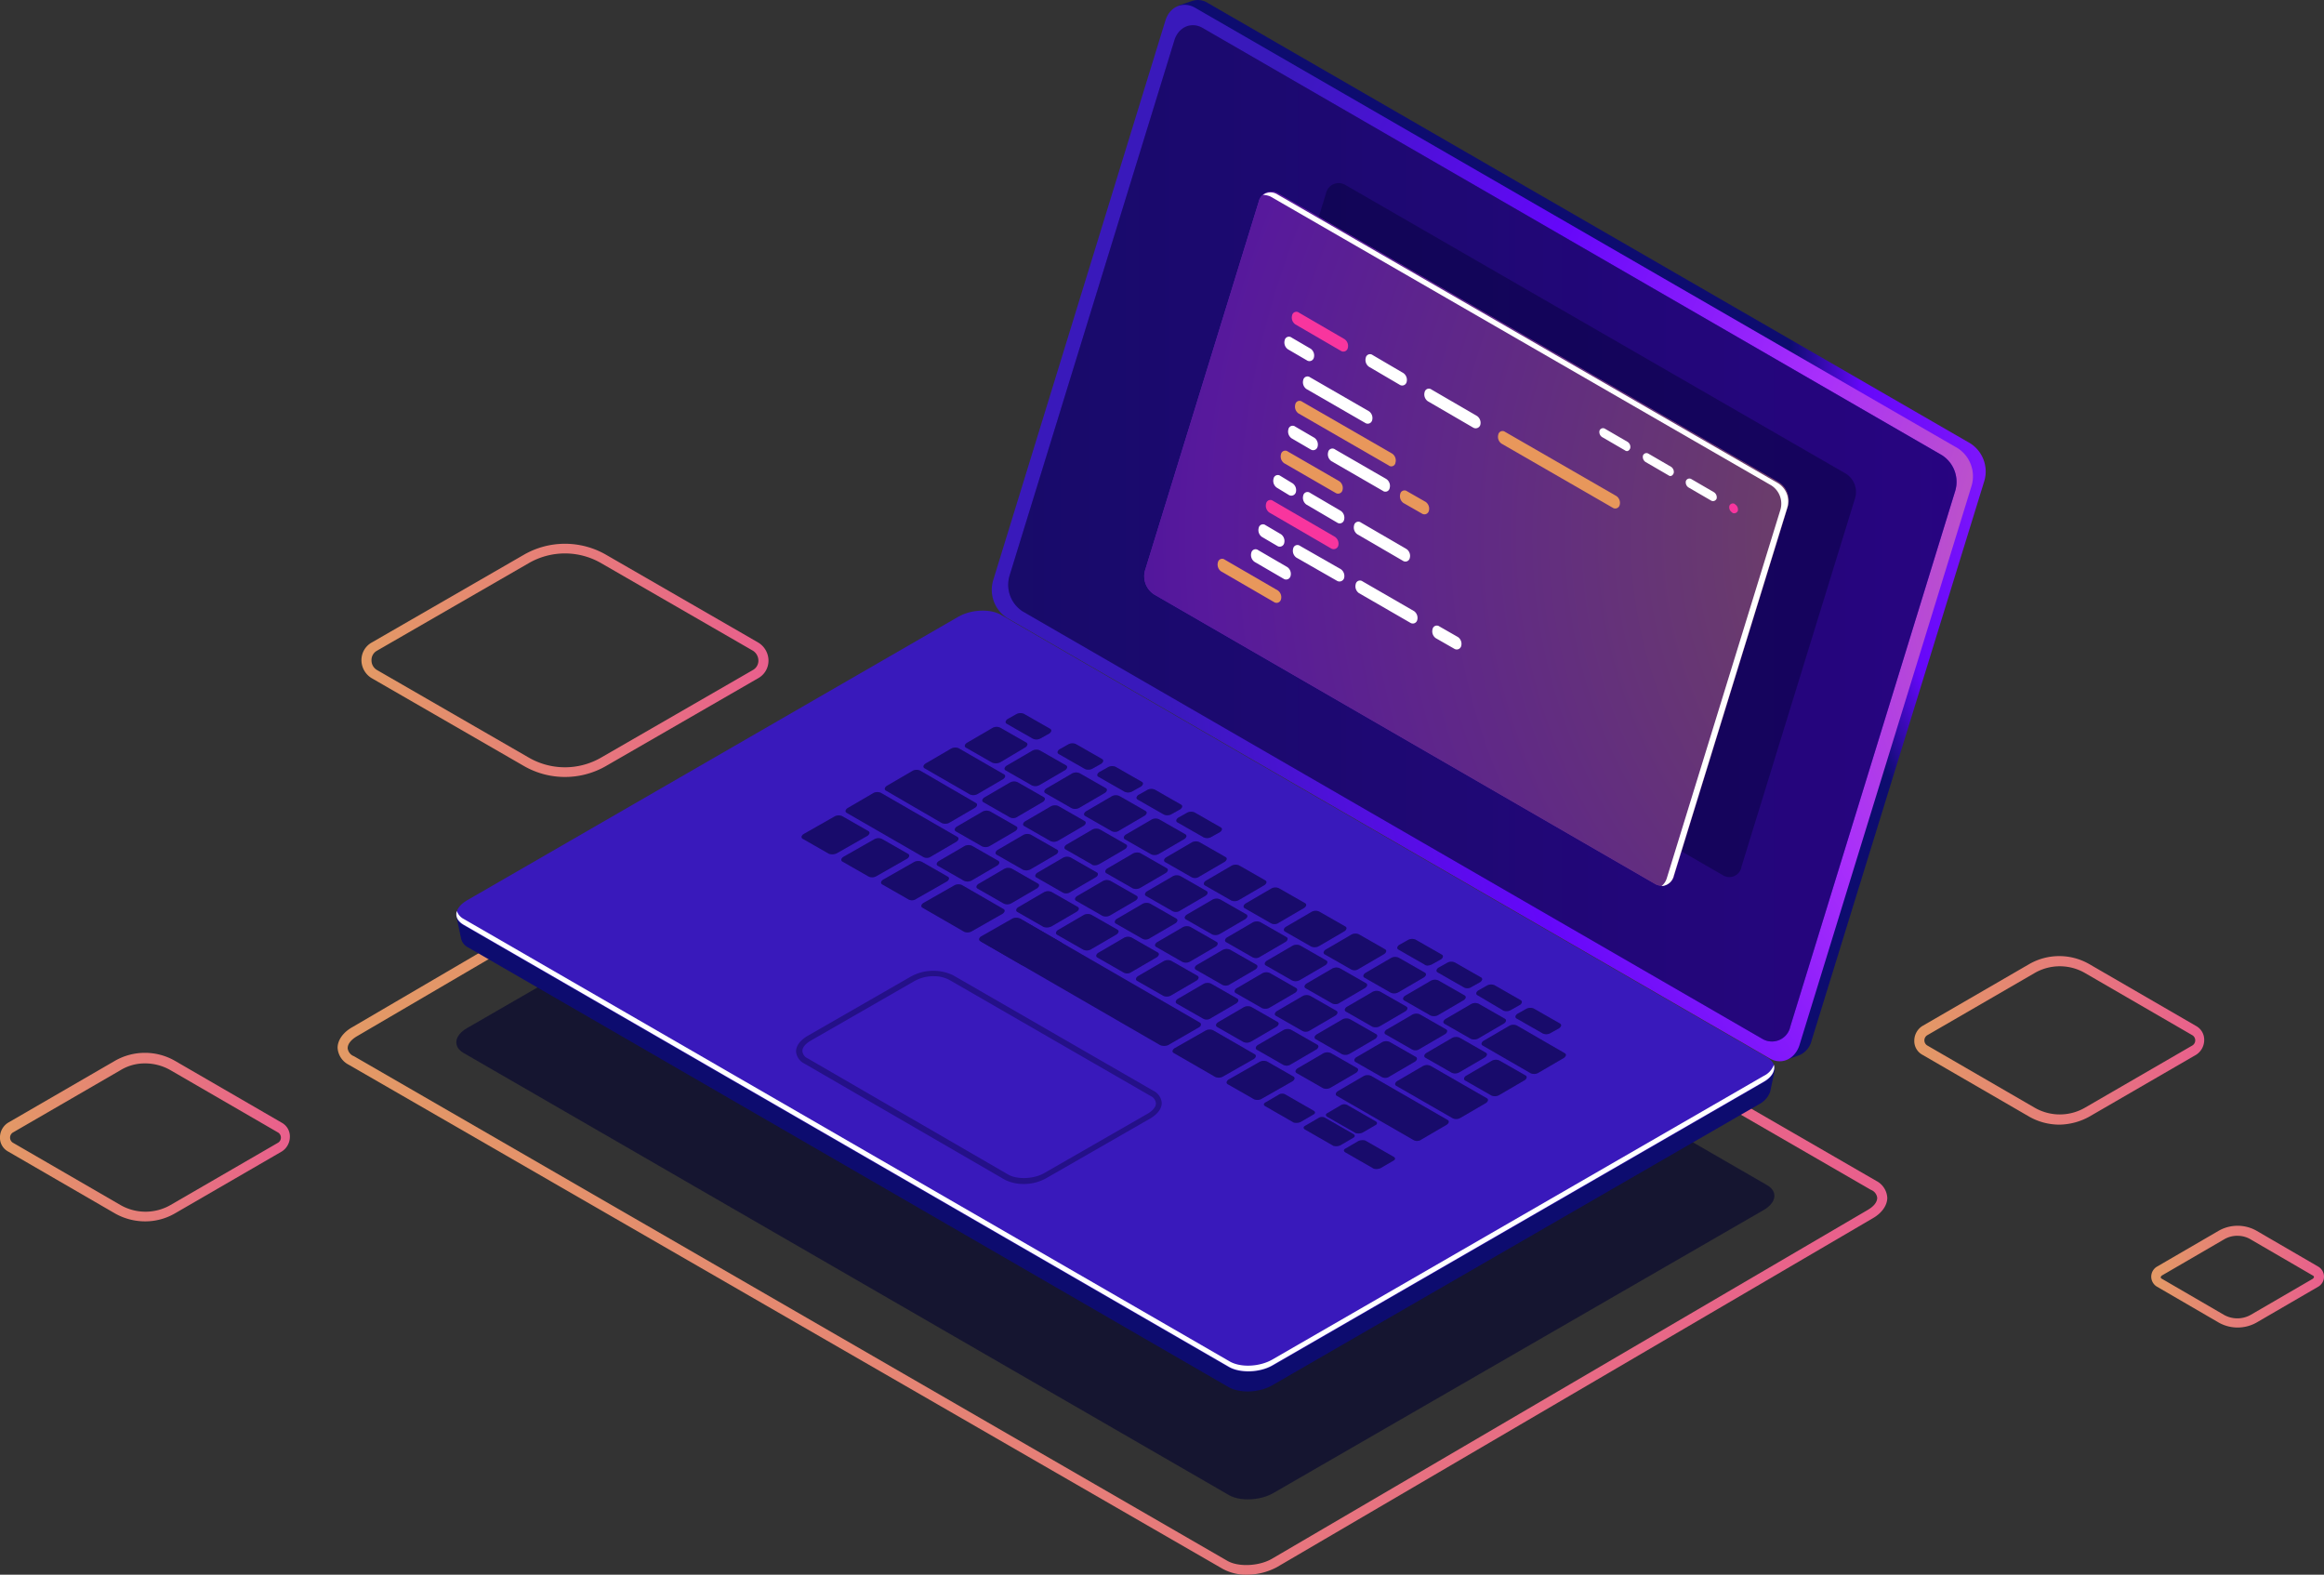 <svg xmlns="http://www.w3.org/2000/svg" xmlns:xlink="http://www.w3.org/1999/xlink" width="489.082" height="331.331" viewBox="0 0 489.082 331.331">
    <rect x="0" y="0" width="489.082" height="331.331" fill="#333333" stroke="none"/>
    <defs>
        <style>
            .cls-1{fill:url(#linear-gradient)}.cls-2{fill:url(#linear-gradient-2)}.cls-3{fill:url(#linear-gradient-3)}.cls-4{fill:#020230;opacity:.6}.cls-5{fill:url(#linear-gradient-4)}.cls-6{fill:url(#radial-gradient)}.cls-7{fill:url(#radial-gradient-2)}.cls-8{fill:url(#radial-gradient-3)}.cls-9{fill:#fff}.cls-10,.cls-14{opacity:.4}.cls-11,.cls-14,.cls-15{fill:#06033e}.cls-12{fill:url(#radial-gradient-4)}.cls-13{fill:url(#linear-gradient-5)}.cls-15,.cls-17{opacity:.5}.cls-16{fill:url(#radial-gradient-5)}.cls-18{fill:#e8975b}.cls-19{fill:#f8359e}.cls-20{fill:url(#linear-gradient-6)}
        </style>
        <linearGradient id="linear-gradient" x1="-.001" x2=".999" y1=".501" y2=".501" gradientUnits="objectBoundingBox">
            <stop offset="0" stop-color="#e39a65"/>
            <stop offset="1" stop-color="#e95f8d"/>
        </linearGradient>
        <linearGradient id="linear-gradient-2" x2="1.002" y1=".501" y2=".501" xlink:href="#linear-gradient"/>
        <linearGradient id="linear-gradient-3" x2="1.001" y1=".502" y2=".502" xlink:href="#linear-gradient"/>
        <linearGradient id="linear-gradient-4" x2="1" y1=".5" y2=".5" xlink:href="#linear-gradient"/>
        <radialGradient id="radial-gradient" cx="608.617" cy="134.98" r="230.551" gradientTransform="matrix(1.08 0 0 1.08 -27.589 -5.597)" gradientUnits="userSpaceOnUse">
            <stop offset="0" stop-color="#e39a65"/>
            <stop offset=".474" stop-color="#a92ffb"/>
            <stop offset=".595" stop-color="#891cfb"/>
            <stop offset=".742" stop-color="#6507fa"/>
            <stop offset=".802" stop-color="#0d0c6f"/>
        </radialGradient>
        <radialGradient id="radial-gradient-2" cx="-817.836" cy="-883.307" r="474.953" gradientTransform="matrix(.573 0 0 .573 -417.516 -455.769)" gradientUnits="userSpaceOnUse">
            <stop offset="0" stop-color="#e39a65"/>
            <stop offset=".474" stop-color="#a92ffb"/>
            <stop offset=".568" stop-color="#891cfb"/>
            <stop offset=".683" stop-color="#6507fa"/>
            <stop offset=".738" stop-color="#0d0c6f"/>
        </radialGradient>
        <radialGradient id="radial-gradient-3" cx="-783.994" cy="-899.16" r="423.067" gradientTransform="matrix(.577 0 0 .577 -399.437 -456.39)" gradientUnits="userSpaceOnUse">
            <stop offset="0" stop-color="#e39a65"/>
            <stop offset=".474" stop-color="#a92ffb"/>
            <stop offset=".587" stop-color="#891cfb"/>
            <stop offset=".726" stop-color="#6507fa"/>
            <stop offset="1" stop-color="#3919bb"/>
        </radialGradient>
        <radialGradient id="radial-gradient-4" cx="525.858" cy="184.398" r="231.385" gradientTransform="translate(-20.173 -9.055) scale(1.077)" xlink:href="#radial-gradient-3"/>
        <linearGradient id="linear-gradient-5" x2="1" y1=".5" y2=".5" gradientUnits="objectBoundingBox">
            <stop offset="0" stop-color="#3919bb"/>
            <stop offset="1" stop-color="#6507fa"/>
        </linearGradient>
        <radialGradient id="radial-gradient-5" cx="464.655" cy="166.27" r="360.251" gradientTransform="translate(-13.344 -4.994) scale(1.077)" xlink:href="#radial-gradient-3"/>
        <linearGradient id="linear-gradient-6" x2="1" y1=".5" y2=".5" xlink:href="#linear-gradient"/>
    </defs>
    <g id="Group_2977" data-name="Group 2977" transform="translate(-89.217 -119.113)">
        <path id="Path_1926" d="M499.28 318.715a8.138 8.138 0 0 1-3.9-1l-13.05-7.584a2.444 2.444 0 0 1 0-4.238l13.05-7.584a8.092 8.092 0 0 1 7.807 0l13.05 7.584a2.444 2.444 0 0 1 0 4.238l-13.05 7.584a8.138 8.138 0 0 1-3.907 1zm0-19.3a5.4 5.4 0 0 0-2.9.781l-13.05 7.584c-.112.112-.223.223-.223.335s0 .223.223.335l13.05 7.584a5.749 5.749 0 0 0 5.688 0l13.05-7.584c.112-.112.223-.223.223-.335s0-.223-.223-.335l-13.05-7.584a5.3 5.3 0 0 0-2.788-.777z" class="cls-1" data-name="Path 1926" transform="translate(60.838 79.727)"/>
        <path id="Path_1927" d="M466.961 281.768a12.9 12.9 0 0 1-6.361-1.668l-22.53-13.05a3.287 3.287 0 0 1-1.673-3.011 3.66 3.66 0 0 1 1.673-3.011l22.53-13.05a12.7 12.7 0 0 1 12.6 0l22.53 13.05a3.287 3.287 0 0 1 1.673 3.011 3.66 3.66 0 0 1-1.673 3.011L473.2 280.1a13.392 13.392 0 0 1-6.239 1.668zm-5.242-3.569a10.579 10.579 0 0 0 10.6 0l22.53-13.05a1.264 1.264 0 0 0 0-2.231l-22.53-13.05a10.579 10.579 0 0 0-10.6 0l-22.53 13.05a1.264 1.264 0 0 0 0 2.231z" class="cls-2" data-name="Path 1927" transform="translate(55.682 73.984)"/>
        <path id="Path_1928" d="M105.761 300.068A12.9 12.9 0 0 1 99.4 298.4l-22.53-13.05a3.287 3.287 0 0 1-1.673-3.011 3.66 3.66 0 0 1 1.673-3.011l22.53-13.05a12.7 12.7 0 0 1 12.6 0l22.53 13.05a3.287 3.287 0 0 1 1.673 3.011 3.66 3.66 0 0 1-1.673 3.011L112 298.4a12.49 12.49 0 0 1-6.239 1.668zm0-33.238a9.794 9.794 0 0 0-5.242 1.45l-22.53 13.05a1.264 1.264 0 0 0 0 2.231l22.53 13.05a10.579 10.579 0 0 0 10.6 0l22.53-13.05a1.264 1.264 0 0 0 0-2.231l-22.53-13.05a10.752 10.752 0 0 0-5.358-1.449z" class="cls-3" data-name="Path 1928" transform="translate(14.016 76.037)"/>
        <g id="Group_716" data-name="Group 716" transform="translate(160.264 119.113)">
            <path id="Path_1929" d="M323.919 363.769l-161.057-93.02c-2.342-1.338-2.008-3.681.669-5.242l103.393-59.671c2.677-1.561 6.8-1.785 9.146-.335l161.057 93.021c2.342 1.338 2.008 3.681-.669 5.242l-103.393 59.671c-2.677 1.45-6.804 1.673-9.146.334z" class="cls-4" data-name="Path 1929" transform="translate(-136.317 -49.168)"/>
            <path id="Path_1930" d="M330.183 381.978a10.13 10.13 0 0 1-5.019-1.227l-183.922-106.07a4.274 4.274 0 0 1-2.342-3.569c0-1.562 1.115-3.235 3.123-4.35l125.366-73.39c3.458-2.008 8.477-2.231 11.488-.446l183.81 106.182a4.274 4.274 0 0 1 2.342 3.569c0 1.561-1.115 3.235-3.123 4.35l-125.366 73.39a13.409 13.409 0 0 1-6.357 1.561zm-56.325-188.049a11.327 11.327 0 0 0-5.465 1.338l-125.366 73.39c-1.338.781-2.008 1.673-2.008 2.565a2.059 2.059 0 0 0 1.338 1.673l183.81 106.182c2.342 1.338 6.692 1.115 9.369-.446l125.364-73.39c1.338-.781 2.008-1.673 2.008-2.565a2.059 2.059 0 0 0-1.337-1.676l-183.81-106.179a7.231 7.231 0 0 0-3.903-.892z" class="cls-5" data-name="Path 1930" transform="translate(-138.9 -50.646)"/>
            <path id="Path_1931" d="M468.023 158.551l-160.5-92.686a3.8 3.8 0 0 0-3.234-.446l-3.012 1 1 .223a4.653 4.653 0 0 0-1 1.785l-36.248 117.896a7.193 7.193 0 0 0 2.9 7.919l160.5 92.686a3.994 3.994 0 0 0 1.227.446l-.446.892 2.788-1a4.439 4.439 0 0 0 2.565-3.011l36.36-117.781a7.031 7.031 0 0 0-2.9-7.923z" class="cls-6" data-name="Path 1931" transform="translate(-124.383 -65.236)"/>
            <path id="Path_1932" d="M434.673 277.455L276.293 186c-2.342-1.338-6.358-1.227-9.146.335l-102.389 59.109-3.458-1.338 1 4.8a2.817 2.817 0 0 0 1.561 1.9l159.942 92.463c2.342 1.338 6.357 1.227 9.146-.335L435.565 283.7a4.724 4.724 0 0 0 2.231-2.565l1-4.684z" class="cls-7" data-name="Path 1932" transform="translate(-136.316 -51.413)"/>
            <path id="Path_1933" d="M323.919 339.669l-161.057-93.02c-2.342-1.338-2.008-3.681.669-5.242l103.393-59.671c2.677-1.561 6.8-1.785 9.146-.335l161.057 93.021c2.342 1.338 2.008 3.681-.669 5.242l-103.393 59.671c-2.677 1.45-6.804 1.673-9.146.334z" class="cls-8" data-name="Path 1933" transform="translate(-136.317 -51.948)"/>
            <path id="Path_1934" d="M436.457 271.788l-103.393 59.671c-2.677 1.562-6.8 1.785-9.146.335l-161.057-93.021a2.973 2.973 0 0 1-1.45-1.673c-.335 1.115.112 2.119 1.45 2.9l161.057 93.021c2.342 1.338 6.469 1.227 9.146-.335l103.393-59.671c1.785-1 2.454-2.454 2.119-3.569a4.139 4.139 0 0 1-2.119 2.342z" class="cls-9" data-name="Path 1934" transform="translate(-136.316 -45.411)"/>
            <g id="Group_712" class="cls-10" data-name="Group 712" transform="translate(97.644 150.042)">
                <path id="Path_1935" d="M232.195 227.135l-5.465-3.123c-.446-.223-.335-.669.112-1l6.469-3.681a1.8 1.8 0 0 1 1.673-.112l5.465 3.123c.446.223.335.669-.112 1l-6.469 3.681a2.188 2.188 0 0 1-1.673.112z" class="cls-11" data-name="Path 1935" transform="translate(-226.445 -197.534)"/>
                <path id="Path_1936" d="M239.695 231.435l-5.465-3.123c-.446-.223-.335-.669.112-1l6.469-3.681a1.8 1.8 0 0 1 1.673-.112l5.465 3.123c.446.223.335.669-.112 1l-6.469 3.681a1.788 1.788 0 0 1-1.673.112z" class="cls-11" data-name="Path 1936" transform="translate(-225.58 -197.038)"/>
                <path id="Path_1937" d="M247.195 235.735l-5.465-3.123c-.446-.223-.335-.669.112-1l6.469-3.681a1.8 1.8 0 0 1 1.673-.112l5.465 3.123c.446.223.335.669-.112 1l-6.469 3.681a1.528 1.528 0 0 1-1.673.112z" class="cls-11" data-name="Path 1937" transform="translate(-224.715 -196.542)"/>
                <path id="Path_1938" d="M257.695 232.177l-5.465-3.123c-.446-.223-.335-.669.112-1l5.354-3.123a1.8 1.8 0 0 1 1.673-.112l5.465 3.123c.446.223.335.669-.112 1l-5.354 3.123a1.811 1.811 0 0 1-1.673.112z" class="cls-11" data-name="Path 1938" transform="translate(-223.504 -196.888)"/>
                <path id="Path_1939" d="M265.195 236.477l-5.465-3.123c-.446-.223-.335-.669.112-1l5.354-3.123a1.8 1.8 0 0 1 1.673-.112l5.465 3.123c.446.223.335.669-.112 1l-5.354 3.123a1.788 1.788 0 0 1-1.673.112z" class="cls-11" data-name="Path 1939" transform="translate(-222.639 -196.392)"/>
                <path id="Path_1940" d="M272.695 240.877l-5.465-3.123c-.446-.223-.335-.669.112-1l5.354-3.123a1.8 1.8 0 0 1 1.673-.112l5.465 3.123c.446.223.335.669-.112 1l-5.354 3.123a2.188 2.188 0 0 1-1.673.112z" class="cls-11" data-name="Path 1940" transform="translate(-221.774 -195.885)"/>
                <path id="Path_1941" d="M280.195 245.177l-5.465-3.123c-.446-.223-.335-.669.112-1l5.354-3.123a1.8 1.8 0 0 1 1.673-.112l5.465 3.123c.446.223.335.669-.112 1l-5.354 3.123a1.788 1.788 0 0 1-1.673.112z" class="cls-11" data-name="Path 1941" transform="translate(-220.908 -195.389)"/>
                <path id="Path_1942" d="M287.795 249.477l-5.465-3.123c-.446-.223-.335-.669.112-1l5.354-3.123a1.8 1.8 0 0 1 1.673-.112l5.465 3.123c.446.223.335.669-.112 1l-5.354 3.123a1.528 1.528 0 0 1-1.673.112z" class="cls-11" data-name="Path 1942" transform="translate(-220.032 -194.893)"/>
                <path id="Path_1943" d="M295.295 253.877l-5.465-3.123c-.446-.223-.335-.669.112-1l5.354-3.123a1.8 1.8 0 0 1 1.673-.112l5.465 3.123c.446.223.335.669-.112 1l-5.354 3.123a1.788 1.788 0 0 1-1.673.112z" class="cls-11" data-name="Path 1943" transform="translate(-219.167 -194.385)"/>
                <path id="Path_1944" d="M302.795 258.177l-5.465-3.123c-.446-.223-.335-.669.112-1l5.354-3.123a1.8 1.8 0 0 1 1.673-.112l5.465 3.123c.446.223.335.669-.112 1l-5.354 3.123a1.528 1.528 0 0 1-1.673.112z" class="cls-11" data-name="Path 1944" transform="translate(-218.302 -193.889)"/>
                <path id="Path_1945" d="M310.395 262.577l-5.465-3.123c-.446-.223-.335-.669.112-1l5.354-3.123a1.8 1.8 0 0 1 1.673-.112l5.465 3.123c.446.223.335.669-.112 1l-5.354 3.123a1.8 1.8 0 0 1-1.673.112z" class="cls-11" data-name="Path 1945" transform="translate(-217.425 -193.382)"/>
                <path id="Path_1946" d="M317.895 266.877l-5.465-3.123c-.446-.223-.335-.669.112-1l5.354-3.123a1.8 1.8 0 0 1 1.673-.112l5.465 3.123c.446.223.335.669-.112 1l-5.354 3.123a1.528 1.528 0 0 1-1.673.112z" class="cls-11" data-name="Path 1946" transform="translate(-216.56 -192.885)"/>
                <path id="Path_1947" d="M325.395 271.277l-5.465-3.123c-.446-.223-.335-.669.112-1l5.354-3.123a1.8 1.8 0 0 1 1.673-.112l5.465 3.123c.446.223.335.669-.112 1l-5.354 3.123a1.788 1.788 0 0 1-1.673.112z" class="cls-11" data-name="Path 1947" transform="translate(-215.695 -192.378)"/>
                <path id="Path_1948" d="M268.795 230.077l-5.465-3.123c-.446-.223-.335-.669.112-1l5.354-3.123a1.8 1.8 0 0 1 1.673-.112l5.465 3.123c.446.223.335.669-.112 1l-5.354 3.123a1.811 1.811 0 0 1-1.673.112z" class="cls-11" data-name="Path 1948" transform="translate(-222.224 -197.131)"/>
                <path id="Path_1949" d="M261.095 225.677l-5.465-3.123c-.446-.223-.335-.669.112-1l5.354-3.123a1.8 1.8 0 0 1 1.673-.112l5.465 3.123c.446.223.335.669-.112 1l-5.354 3.123a1.788 1.788 0 0 1-1.673.112z" class="cls-11" data-name="Path 1949" transform="translate(-223.112 -197.638)"/>
                <path id="Path_1950" d="M254.141 221.658l-11.711-6.8c-.446-.223-.335-.669.112-1l5.354-3.123a1.8 1.8 0 0 1 1.673-.112l11.711 6.8c.446.223.335.669-.112 1l-5.354 3.123a1.811 1.811 0 0 1-1.673.112z" class="cls-11" data-name="Path 1950" transform="translate(-224.634 -198.526)"/>
                <path id="Path_1951" d="M259.21 216.12l-9.48-5.465c-.446-.223-.335-.669.112-1l5.354-3.123a1.8 1.8 0 0 1 1.673-.112l9.48 5.465c.446.223.335.669-.112 1l-5.354 3.123a1.788 1.788 0 0 1-1.673.112z" class="cls-11" data-name="Path 1951" transform="translate(-223.792 -199.011)"/>
                <path id="Path_1952" d="M276.295 234.377l-5.465-3.123c-.446-.223-.335-.669.112-1l5.354-3.123a1.8 1.8 0 0 1 1.673-.112l5.465 3.123c.446.223.335.669-.112 1l-5.354 3.123a1.528 1.528 0 0 1-1.673.112z" class="cls-11" data-name="Path 1952" transform="translate(-221.358 -196.635)"/>
                <path id="Path_1953" d="M283.795 238.777l-5.465-3.123c-.446-.223-.335-.669.112-1l5.354-3.123a1.8 1.8 0 0 1 1.673-.112l5.465 3.123c.446.223.335.669-.112 1l-5.354 3.123a1.788 1.788 0 0 1-1.673.112z" class="cls-11" data-name="Path 1953" transform="translate(-220.493 -196.127)"/>
                <path id="Path_1954" d="M291.295 243.077l-5.465-3.123c-.446-.223-.335-.669.112-1l5.354-3.123a1.8 1.8 0 0 1 1.673-.112l5.465 3.123c.446.223.335.669-.112 1l-5.354 3.123a1.528 1.528 0 0 1-1.673.112z" class="cls-11" data-name="Path 1954" transform="translate(-219.628 -195.631)"/>
                <path id="Path_1955" d="M298.895 247.477l-5.465-3.123c-.446-.223-.335-.669.112-1l5.354-3.123a1.8 1.8 0 0 1 1.673-.112l5.465 3.123c.446.223.335.669-.112 1l-5.354 3.123a1.8 1.8 0 0 1-1.673.112z" class="cls-11" data-name="Path 1955" transform="translate(-218.751 -195.123)"/>
                <path id="Path_1956" d="M306.395 251.777l-5.465-3.123c-.446-.223-.335-.669.112-1l5.354-3.123a1.8 1.8 0 0 1 1.673-.112l5.465 3.123c.446.223.335.669-.112 1l-5.354 3.123a1.528 1.528 0 0 1-1.673.112z" class="cls-11" data-name="Path 1956" transform="translate(-217.886 -194.627)"/>
                <path id="Path_1957" d="M313.895 256.177l-5.465-3.123c-.446-.223-.335-.669.112-1l5.354-3.123a1.8 1.8 0 0 1 1.673-.112l5.465 3.123c.446.223.335.669-.112 1l-5.354 3.123a1.788 1.788 0 0 1-1.673.112z" class="cls-11" data-name="Path 1957" transform="translate(-217.021 -194.12)"/>
                <path id="Path_1958" d="M321.495 260.477l-5.465-3.123c-.446-.223-.335-.669.112-1l5.354-3.123a1.8 1.8 0 0 1 1.673-.112l5.465 3.123c.446.223.335.669-.112 1l-5.354 3.123a1.537 1.537 0 0 1-1.673.112z" class="cls-11" data-name="Path 1958" transform="translate(-216.144 -193.624)"/>
                <path id="Path_1959" d="M328.995 264.877l-5.465-3.123c-.446-.223-.335-.669.112-1l5.354-3.123a1.8 1.8 0 0 1 1.673-.112l5.465 3.123c.446.223.335.669-.112 1l-5.354 3.123a1.788 1.788 0 0 1-1.673.112z" class="cls-11" data-name="Path 1959" transform="translate(-215.279 -193.116)"/>
                <path id="Path_1960" d="M336.495 269.177l-5.465-3.123c-.446-.223-.335-.669.112-1l5.354-3.123a1.8 1.8 0 0 1 1.673-.112l5.465 3.123c.446.223.335.669-.112 1l-5.354 3.123a1.528 1.528 0 0 1-1.673.112z" class="cls-11" data-name="Path 1960" transform="translate(-214.414 -192.62)"/>
                <path id="Path_1961" d="M350.552 277.358l-11.823-6.8c-.446-.223-.335-.669.112-1l5.354-3.123a1.8 1.8 0 0 1 1.673-.112l11.823 6.8c.446.223.335.669-.112 1l-5.354 3.123a1.788 1.788 0 0 1-1.673.112z" class="cls-11" data-name="Path 1961" transform="translate(-213.526 -192.101)"/>
                <path id="Path_1962" d="M365.068 268.754l-10.038-5.8c-.446-.223-.335-.669.112-1l5.354-3.123a1.8 1.8 0 0 1 1.673-.112l10.038 5.8c.446.223.335.669-.112 1l-5.354 3.123a1.8 1.8 0 0 1-1.673.112z" class="cls-11" data-name="Path 1962" transform="translate(-211.646 -192.978)"/>
                <path id="Path_1963" d="M289.495 233.577l-5.465-3.123c-.446-.223-.335-.669.112-1l5.354-3.123a1.8 1.8 0 0 1 1.673-.112l5.465 3.123c.446.223.335.669-.112 1l-5.354 3.123a1.8 1.8 0 0 1-1.673.112z" class="cls-11" data-name="Path 1963" transform="translate(-219.836 -196.727)"/>
                <path id="Path_1964" d="M281.795 229.077l-5.465-3.123c-.446-.223-.335-.669.112-1l5.354-3.123a1.8 1.8 0 0 1 1.673-.112l5.465 3.123c.446.223.335.669-.112 1l-5.354 3.123c-.558.335-1.339.447-1.673.112z" class="cls-11" data-name="Path 1964" transform="translate(-220.724 -197.246)"/>
                <path id="Path_1965" d="M273.995 224.677l-5.465-3.123c-.446-.223-.335-.669.112-1l5.354-3.123a1.8 1.8 0 0 1 1.673-.112l5.465 3.123c.446.223.335.669-.112 1l-5.354 3.123a1.788 1.788 0 0 1-1.673.112z" class="cls-11" data-name="Path 1965" transform="translate(-221.624 -197.753)"/>
                <path id="Path_1966" d="M266.295 220.177l-5.465-3.123c-.446-.223-.335-.669.112-1l5.354-3.123a1.8 1.8 0 0 1 1.673-.112l5.465 3.123c.446.223.335.669-.112 1l-5.354 3.123a1.528 1.528 0 0 1-1.673.112z" class="cls-11" data-name="Path 1966" transform="translate(-222.512 -198.273)"/>
                <path id="Path_1967" d="M296.995 237.877l-5.465-3.123c-.446-.223-.335-.669.112-1l5.354-3.123a1.8 1.8 0 0 1 1.673-.112l5.465 3.123c.446.223.335.669-.112 1l-5.354 3.123a1.528 1.528 0 0 1-1.673.112z" class="cls-11" data-name="Path 1967" transform="translate(-218.971 -196.231)"/>
                <path id="Path_1968" d="M304.495 242.277l-5.465-3.123c-.446-.223-.335-.669.112-1l5.354-3.123a1.8 1.8 0 0 1 1.673-.112l5.465 3.123c.446.223.335.669-.112 1l-5.354 3.123a1.788 1.788 0 0 1-1.673.112z" class="cls-11" data-name="Path 1968" transform="translate(-218.105 -195.723)"/>
                <path id="Path_1969" d="M312.095 246.577l-5.465-3.123c-.446-.223-.335-.669.112-1l5.354-3.123a1.8 1.8 0 0 1 1.673-.112l5.465 3.123c.446.223.335.669-.112 1l-5.354 3.123a1.537 1.537 0 0 1-1.673.112z" class="cls-11" data-name="Path 1969" transform="translate(-217.229 -195.227)"/>
                <path id="Path_1970" d="M319.595 250.977l-5.465-3.123c-.446-.223-.335-.669.112-1l5.354-3.123a1.8 1.8 0 0 1 1.673-.112l5.465 3.123c.446.223.335.669-.112 1l-5.354 3.123a1.788 1.788 0 0 1-1.673.112z" class="cls-11" data-name="Path 1970" transform="translate(-216.364 -194.72)"/>
                <path id="Path_1971" d="M327.095 255.277l-5.465-3.123c-.446-.223-.335-.669.112-1l5.354-3.123a1.8 1.8 0 0 1 1.673-.112l5.465 3.123c.446.223.335.669-.112 1l-5.354 3.123a1.528 1.528 0 0 1-1.673.112z" class="cls-11" data-name="Path 1971" transform="translate(-215.498 -194.224)"/>
                <path id="Path_1972" d="M334.695 259.677l-5.465-3.123c-.446-.223-.335-.669.112-1l5.354-3.123a1.8 1.8 0 0 1 1.673-.112l5.465 3.123c.446.223.335.669-.112 1l-5.354 3.123a1.811 1.811 0 0 1-1.673.112z" class="cls-11" data-name="Path 1972" transform="translate(-214.622 -193.716)"/>
                <path id="Path_1973" d="M342.195 263.977l-5.465-3.123c-.446-.223-.335-.669.112-1l5.354-3.123a1.8 1.8 0 0 1 1.673-.112l5.465 3.123c.446.223.335.669-.112 1l-5.354 3.123a1.528 1.528 0 0 1-1.673.112z" class="cls-11" data-name="Path 1973" transform="translate(-213.757 -193.22)"/>
                <path id="Path_1974" d="M349.695 268.377l-5.465-3.123c-.446-.223-.335-.669.112-1l5.354-3.123a1.8 1.8 0 0 1 1.673-.112l5.465 3.123c.446.223.335.669-.112 1l-5.354 3.123a1.788 1.788 0 0 1-1.673.112z" class="cls-11" data-name="Path 1974" transform="translate(-212.891 -192.712)"/>
                <path id="Path_1975" d="M357.195 272.677l-5.465-3.123c-.446-.223-.335-.669.112-1l5.354-3.123a1.8 1.8 0 0 1 1.673-.112l5.465 3.123c.446.223.335.669-.112 1l-5.354 3.123a1.788 1.788 0 0 1-1.673.112z" class="cls-11" data-name="Path 1975" transform="translate(-212.026 -192.216)"/>
                <path id="Path_1976" d="M285.495 222.777l-5.465-3.123c-.446-.223-.335-.669.112-1l5.354-3.123a1.8 1.8 0 0 1 1.673-.112l5.465 3.123c.446.223.335.669-.112 1l-5.354 3.123a1.528 1.528 0 0 1-1.673.112z" class="cls-11" data-name="Path 1976" transform="translate(-220.297 -197.973)"/>
                <path id="Path_1977" d="M277.995 218.477l-5.465-3.123c-.446-.223-.335-.669.112-1l5.354-3.123a1.8 1.8 0 0 1 1.673-.112l5.465 3.123c.446.223.335.669-.112 1l-5.354 3.123a1.788 1.788 0 0 1-1.673.112z" class="cls-11" data-name="Path 1977" transform="translate(-221.162 -198.469)"/>
                <path id="Path_1978" d="M270.495 214.177l-5.465-3.123c-.446-.223-.335-.669.112-1l5.354-3.123a1.8 1.8 0 0 1 1.673-.112l5.465 3.123c.446.223.335.669-.112 1l-5.354 3.123a1.788 1.788 0 0 1-1.673.112z" class="cls-11" data-name="Path 1978" transform="translate(-222.027 -198.965)"/>
                <path id="Path_1979" d="M262.995 209.877l-5.465-3.123c-.446-.223-.335-.669.112-1l5.354-3.123a1.8 1.8 0 0 1 1.673-.112l5.465 3.123c.446.223.335.669-.111 1l-5.242 3.123a2.035 2.035 0 0 1-1.786.112z" class="cls-11" data-name="Path 1979" transform="translate(-222.893 -199.461)"/>
                <path id="Path_1980" d="M270.695 205.158l-5.465-3.123c-.446-.223-.335-.669.112-1l1.785-1a1.8 1.8 0 0 1 1.673-.112l5.465 3.123c.446.223.335.669-.112 1l-1.785 1a1.788 1.788 0 0 1-1.673.112z" class="cls-11" data-name="Path 1980" transform="translate(-222.004 -199.761)"/>
                <path id="Path_1981" d="M280.495 210.858l-5.465-3.123c-.446-.223-.335-.669.112-1l1.785-1a1.8 1.8 0 0 1 1.673-.112l5.465 3.123c.446.223.335.669-.112 1l-1.785 1a1.788 1.788 0 0 1-1.673.112z" class="cls-11" data-name="Path 1981" transform="translate(-220.874 -199.103)"/>
                <path id="Path_1982" d="M287.995 215.158l-5.465-3.123c-.446-.223-.335-.669.112-1l1.785-1a1.8 1.8 0 0 1 1.673-.112l5.465 3.123c.446.223.335.669-.112 1l-1.785 1a1.8 1.8 0 0 1-1.673.112z" class="cls-11" data-name="Path 1982" transform="translate(-220.009 -198.607)"/>
                <path id="Path_1983" d="M295.395 219.458l-5.465-3.123c-.446-.223-.335-.669.112-1l1.785-1a1.8 1.8 0 0 1 1.673-.112l5.465 3.123c.446.223.335.669-.112 1l-1.785 1a1.788 1.788 0 0 1-1.673.112z" class="cls-11" data-name="Path 1983" transform="translate(-219.155 -198.111)"/>
                <path id="Path_1984" d="M302.895 223.758l-5.465-3.123c-.446-.223-.335-.669.112-1l1.785-1a1.8 1.8 0 0 1 1.673-.112l5.465 3.123c.446.223.335.669-.112 1l-1.785 1a1.788 1.788 0 0 1-1.673.112z" class="cls-11" data-name="Path 1984" transform="translate(-218.29 -197.615)"/>
                <path id="Path_1985" d="M344.595 247.758l-5.465-3.123c-.446-.223-.335-.669.112-1l1.785-1a1.8 1.8 0 0 1 1.673-.112l5.465 3.123c.446.223.335.669-.112 1l-1.785 1c-.558.335-1.339.447-1.673.112z" class="cls-11" data-name="Path 1985" transform="translate(-213.48 -194.847)"/>
                <path id="Path_1986" d="M351.995 252.058l-5.465-3.123c-.446-.223-.335-.669.112-1l1.785-1a1.8 1.8 0 0 1 1.673-.112l5.465 3.123c.446.223.335.669-.112 1l-1.785 1a1.528 1.528 0 0 1-1.673.112z" class="cls-11" data-name="Path 1986" transform="translate(-212.626 -194.351)"/>
                <path id="Path_1987" d="M359.495 256.47l-5.465-3.235c-.446-.223-.335-.669.112-1l1.785-1a1.8 1.8 0 0 1 1.673-.112l5.465 3.123c.446.223.335.669-.112 1l-1.785 1a1.855 1.855 0 0 1-1.673.224z" class="cls-11" data-name="Path 1987" transform="translate(-211.761 -193.854)"/>
                <path id="Path_1988" d="M366.895 260.758l-5.465-3.123c-.446-.223-.335-.669.112-1l1.785-1a1.8 1.8 0 0 1 1.673-.112l5.465 3.123c.446.223.335.669-.112 1l-1.785 1a1.788 1.788 0 0 1-1.673.112z" class="cls-11" data-name="Path 1988" transform="translate(-210.907 -193.347)"/>
                <path id="Path_1989" d="M292.995 227.177l-5.465-3.123c-.446-.223-.335-.669.112-1l5.354-3.123a1.8 1.8 0 0 1 1.673-.112l5.465 3.123c.446.223.335.669-.112 1l-5.354 3.123a1.788 1.788 0 0 1-1.673.112z" class="cls-11" data-name="Path 1989" transform="translate(-219.432 -197.465)"/>
                <path id="Path_1990" d="M300.595 231.477l-5.465-3.123c-.446-.223-.335-.669.112-1l5.354-3.123a1.8 1.8 0 0 1 1.673-.112l5.465 3.123c.446.223.335.669-.112 1l-5.354 3.123a1.537 1.537 0 0 1-1.673.112z" class="cls-11" data-name="Path 1990" transform="translate(-218.555 -196.969)"/>
                <path id="Path_1991" d="M308.095 235.877l-5.465-3.123c-.446-.223-.335-.669.112-1l5.354-3.123a1.8 1.8 0 0 1 1.673-.112l5.465 3.123c.446.223.335.669-.112 1l-5.354 3.123a1.788 1.788 0 0 1-1.673.112z" class="cls-11" data-name="Path 1991" transform="translate(-217.69 -196.461)"/>
                <path id="Path_1992" d="M315.595 240.177l-5.465-3.123c-.446-.223-.335-.669.112-1l5.354-3.123a1.8 1.8 0 0 1 1.673-.112l5.465 3.123c.446.223.335.669-.112 1l-5.354 3.123a1.528 1.528 0 0 1-1.673.112z" class="cls-11" data-name="Path 1992" transform="translate(-216.825 -195.965)"/>
                <path id="Path_1993" d="M323.195 244.577l-5.465-3.123c-.446-.223-.335-.669.112-1l5.354-3.123a1.8 1.8 0 0 1 1.673-.112l5.465 3.123c.446.223.335.669-.112 1l-5.354 3.123a1.811 1.811 0 0 1-1.673.112z" class="cls-11" data-name="Path 1993" transform="translate(-215.948 -195.458)"/>
                <path id="Path_1994" d="M330.695 248.877l-5.465-3.123c-.446-.223-.335-.669.112-1l5.354-3.123a1.8 1.8 0 0 1 1.673-.112l5.465 3.123c.446.223.335.669-.112 1l-5.354 3.123a1.528 1.528 0 0 1-1.673.112z" class="cls-11" data-name="Path 1994" transform="translate(-215.083 -194.962)"/>
                <path id="Path_1995" d="M338.195 253.277l-5.465-3.123c-.446-.223-.335-.669.112-1l5.354-3.123a1.8 1.8 0 0 1 1.673-.112l5.465 3.123c.446.223.335.669-.112 1l-5.354 3.123a1.788 1.788 0 0 1-1.673.112z" class="cls-11" data-name="Path 1995" transform="translate(-214.218 -194.454)"/>
                <path id="Path_1996" d="M345.695 257.577l-5.465-3.123c-.446-.223-.335-.669.112-1l5.354-3.123a1.8 1.8 0 0 1 1.673-.112l5.465 3.123c.446.223.335.669-.112 1l-5.354 3.123a1.788 1.788 0 0 1-1.673.112z" class="cls-11" data-name="Path 1996" transform="translate(-213.353 -193.958)"/>
                <path id="Path_1997" d="M353.295 261.977l-5.465-3.123c-.446-.223-.335-.669.112-1l5.354-3.123a1.8 1.8 0 0 1 1.673-.112l5.465 3.123c.446.223.335.669-.112 1l-5.354 3.123a1.788 1.788 0 0 1-1.673.112z" class="cls-11" data-name="Path 1997" transform="translate(-212.476 -193.451)"/>
                <path id="Path_1998" d="M251.09 228.312l-16.061-9.257c-.446-.223-.335-.669.112-1l5.354-3.123a1.8 1.8 0 0 1 1.673-.112l16.061 9.257c.446.223.335.669-.112 1l-5.354 3.123a1.528 1.528 0 0 1-1.673.112z" class="cls-11" data-name="Path 1998" transform="translate(-225.488 -198.042)"/>
                <path id="Path_1999" d="M343.59 281.712l-16.061-9.257c-.446-.223-.335-.669.112-1l5.354-3.123a1.8 1.8 0 0 1 1.673-.112l16.061 9.257c.446.223.335.669-.112 1l-5.354 3.123a1.528 1.528 0 0 1-1.673.112z" class="cls-11" data-name="Path 1999" transform="translate(-214.818 -191.882)"/>
                <path id="Path_2000" d="M312.395 273.435l-5.465-3.123c-.446-.223-.335-.669.112-1l6.469-3.681a1.8 1.8 0 0 1 1.673-.112l5.465 3.123c.446.223.335.669-.112 1l-6.469 3.681a1.788 1.788 0 0 1-1.673.112z" class="cls-11" data-name="Path 2000" transform="translate(-217.194 -192.193)"/>
                <path id="Path_2001" d="M258.029 242.031l-8.7-5.019c-.446-.223-.335-.669.112-1l6.469-3.681a1.8 1.8 0 0 1 1.673-.112l8.7 5.019c.446.223.335.669-.112 1l-6.471 3.682a1.788 1.788 0 0 1-1.671.111z" class="cls-11" data-name="Path 2001" transform="translate(-223.838 -196.035)"/>
                <path id="Path_2002" d="M305.429 269.431l-8.7-5.019c-.446-.223-.335-.669.112-1l6.469-3.681a1.8 1.8 0 0 1 1.673-.112l8.7 5.019c.446.223.335.669-.111 1l-6.472 3.682a1.788 1.788 0 0 1-1.671.111z" class="cls-11" data-name="Path 2002" transform="translate(-218.371 -192.874)"/>
                <path id="Path_2003" d="M268.929 248.331l-8.7-5.019c-.446-.223-.335-.669.112-1l6.469-3.681a1.8 1.8 0 0 1 1.673-.112l8.7 5.019c.446.223.335.669-.112 1l-6.471 3.682a1.8 1.8 0 0 1-1.671.111z" class="cls-11" data-name="Path 2003" transform="translate(-222.581 -195.308)"/>
                <path id="Path_2004" d="M268.454 238.5l37.81 21.861c.446.223.446.669 0 1l-6.581 3.792a2.175 2.175 0 0 1-1.673 0L260.2 243.3z" class="cls-11" data-name="Path 2004" transform="translate(-222.552 -195.292)"/>
                <path id="Path_2005" d="M333.263 280.408l6.023 3.458c.335.223.335.558-.112.781l-2.677 1.562a2.175 2.175 0 0 1-1.45.112l-6.023-3.458c-.335-.223-.335-.558.112-.781l2.677-1.562a2.219 2.219 0 0 1 1.45-.112z" class="cls-11" data-name="Path 2005" transform="translate(-214.64 -190.466)"/>
                <path id="Path_2006" d="M325.663 276.116l6.023 3.458c.335.223.335.558-.112.781l-2.677 1.562a2.175 2.175 0 0 1-1.45.112l-6.023-3.458c-.335-.223-.335-.558.112-.781l2.677-1.561a1.388 1.388 0 0 1 1.45-.113z" class="cls-11" data-name="Path 2006" transform="translate(-215.517 -190.971)"/>
                <path id="Path_2007" d="M318.163 271.716l6.023 3.458c.335.223.335.558-.112.781l-2.677 1.561a2.175 2.175 0 0 1-1.45.112l-6.023-3.458c-.335-.223-.335-.558.112-.781l2.677-1.562a1.383 1.383 0 0 1 1.45-.111z" class="cls-11" data-name="Path 2007" transform="translate(-216.382 -191.478)"/>
                <path id="Path_2008" d="M329.863 273.716l6.023 3.458c.335.223.335.558-.112.781l-2.677 1.561a2.175 2.175 0 0 1-1.45.112l-6.023-3.458c-.335-.223-.335-.558.112-.781l2.677-1.562a1.383 1.383 0 0 1 1.45-.111z" class="cls-11" data-name="Path 2008" transform="translate(-215.032 -191.247)"/>
            </g>
            <g id="Group_713" class="cls-10" data-name="Group 713" transform="translate(97.644 150.042)">
                <path id="Path_2009" d="M232.195 227.135l-5.465-3.123c-.446-.223-.335-.669.112-1l6.469-3.681a1.8 1.8 0 0 1 1.673-.112l5.465 3.123c.446.223.335.669-.112 1l-6.469 3.681a2.188 2.188 0 0 1-1.673.112z" class="cls-11" data-name="Path 2009" transform="translate(-226.445 -197.534)"/>
                <path id="Path_2010" d="M239.695 231.435l-5.465-3.123c-.446-.223-.335-.669.112-1l6.469-3.681a1.8 1.8 0 0 1 1.673-.112l5.465 3.123c.446.223.335.669-.112 1l-6.469 3.681a1.788 1.788 0 0 1-1.673.112z" class="cls-11" data-name="Path 2010" transform="translate(-225.58 -197.038)"/>
                <path id="Path_2011" d="M247.195 235.735l-5.465-3.123c-.446-.223-.335-.669.112-1l6.469-3.681a1.8 1.8 0 0 1 1.673-.112l5.465 3.123c.446.223.335.669-.112 1l-6.469 3.681a1.528 1.528 0 0 1-1.673.112z" class="cls-11" data-name="Path 2011" transform="translate(-224.715 -196.542)"/>
                <path id="Path_2012" d="M257.695 232.177l-5.465-3.123c-.446-.223-.335-.669.112-1l5.354-3.123a1.8 1.8 0 0 1 1.673-.112l5.465 3.123c.446.223.335.669-.112 1l-5.354 3.123a1.811 1.811 0 0 1-1.673.112z" class="cls-11" data-name="Path 2012" transform="translate(-223.504 -196.888)"/>
                <path id="Path_2013" d="M265.195 236.477l-5.465-3.123c-.446-.223-.335-.669.112-1l5.354-3.123a1.8 1.8 0 0 1 1.673-.112l5.465 3.123c.446.223.335.669-.112 1l-5.354 3.123a1.788 1.788 0 0 1-1.673.112z" class="cls-11" data-name="Path 2013" transform="translate(-222.639 -196.392)"/>
                <path id="Path_2014" d="M272.695 240.877l-5.465-3.123c-.446-.223-.335-.669.112-1l5.354-3.123a1.8 1.8 0 0 1 1.673-.112l5.465 3.123c.446.223.335.669-.112 1l-5.354 3.123a2.188 2.188 0 0 1-1.673.112z" class="cls-11" data-name="Path 2014" transform="translate(-221.774 -195.885)"/>
                <path id="Path_2015" d="M280.195 245.177l-5.465-3.123c-.446-.223-.335-.669.112-1l5.354-3.123a1.8 1.8 0 0 1 1.673-.112l5.465 3.123c.446.223.335.669-.112 1l-5.354 3.123a1.788 1.788 0 0 1-1.673.112z" class="cls-11" data-name="Path 2015" transform="translate(-220.908 -195.389)"/>
                <path id="Path_2016" d="M287.795 249.477l-5.465-3.123c-.446-.223-.335-.669.112-1l5.354-3.123a1.8 1.8 0 0 1 1.673-.112l5.465 3.123c.446.223.335.669-.112 1l-5.354 3.123a1.528 1.528 0 0 1-1.673.112z" class="cls-11" data-name="Path 2016" transform="translate(-220.032 -194.893)"/>
                <path id="Path_2017" d="M295.295 253.877l-5.465-3.123c-.446-.223-.335-.669.112-1l5.354-3.123a1.8 1.8 0 0 1 1.673-.112l5.465 3.123c.446.223.335.669-.112 1l-5.354 3.123a1.788 1.788 0 0 1-1.673.112z" class="cls-11" data-name="Path 2017" transform="translate(-219.167 -194.385)"/>
                <path id="Path_2018" d="M302.795 258.177l-5.465-3.123c-.446-.223-.335-.669.112-1l5.354-3.123a1.8 1.8 0 0 1 1.673-.112l5.465 3.123c.446.223.335.669-.112 1l-5.354 3.123a1.528 1.528 0 0 1-1.673.112z" class="cls-11" data-name="Path 2018" transform="translate(-218.302 -193.889)"/>
                <path id="Path_2019" d="M310.395 262.577l-5.465-3.123c-.446-.223-.335-.669.112-1l5.354-3.123a1.8 1.8 0 0 1 1.673-.112l5.465 3.123c.446.223.335.669-.112 1l-5.354 3.123a1.8 1.8 0 0 1-1.673.112z" class="cls-11" data-name="Path 2019" transform="translate(-217.425 -193.382)"/>
                <path id="Path_2020" d="M317.895 266.877l-5.465-3.123c-.446-.223-.335-.669.112-1l5.354-3.123a1.8 1.8 0 0 1 1.673-.112l5.465 3.123c.446.223.335.669-.112 1l-5.354 3.123a1.528 1.528 0 0 1-1.673.112z" class="cls-11" data-name="Path 2020" transform="translate(-216.56 -192.885)"/>
                <path id="Path_2021" d="M325.395 271.277l-5.465-3.123c-.446-.223-.335-.669.112-1l5.354-3.123a1.8 1.8 0 0 1 1.673-.112l5.465 3.123c.446.223.335.669-.112 1l-5.354 3.123a1.788 1.788 0 0 1-1.673.112z" class="cls-11" data-name="Path 2021" transform="translate(-215.695 -192.378)"/>
                <path id="Path_2022" d="M268.795 230.077l-5.465-3.123c-.446-.223-.335-.669.112-1l5.354-3.123a1.8 1.8 0 0 1 1.673-.112l5.465 3.123c.446.223.335.669-.112 1l-5.354 3.123a1.811 1.811 0 0 1-1.673.112z" class="cls-11" data-name="Path 2022" transform="translate(-222.224 -197.131)"/>
                <path id="Path_2023" d="M261.095 225.677l-5.465-3.123c-.446-.223-.335-.669.112-1l5.354-3.123a1.8 1.8 0 0 1 1.673-.112l5.465 3.123c.446.223.335.669-.112 1l-5.354 3.123a1.788 1.788 0 0 1-1.673.112z" class="cls-11" data-name="Path 2023" transform="translate(-223.112 -197.638)"/>
                <path id="Path_2024" d="M254.141 221.658l-11.711-6.8c-.446-.223-.335-.669.112-1l5.354-3.123a1.8 1.8 0 0 1 1.673-.112l11.711 6.8c.446.223.335.669-.112 1l-5.354 3.123a1.811 1.811 0 0 1-1.673.112z" class="cls-11" data-name="Path 2024" transform="translate(-224.634 -198.526)"/>
                <path id="Path_2025" d="M259.21 216.12l-9.48-5.465c-.446-.223-.335-.669.112-1l5.354-3.123a1.8 1.8 0 0 1 1.673-.112l9.48 5.465c.446.223.335.669-.112 1l-5.354 3.123a1.788 1.788 0 0 1-1.673.112z" class="cls-11" data-name="Path 2025" transform="translate(-223.792 -199.011)"/>
                <path id="Path_2026" d="M276.295 234.377l-5.465-3.123c-.446-.223-.335-.669.112-1l5.354-3.123a1.8 1.8 0 0 1 1.673-.112l5.465 3.123c.446.223.335.669-.112 1l-5.354 3.123a1.528 1.528 0 0 1-1.673.112z" class="cls-11" data-name="Path 2026" transform="translate(-221.358 -196.635)"/>
                <path id="Path_2027" d="M283.795 238.777l-5.465-3.123c-.446-.223-.335-.669.112-1l5.354-3.123a1.8 1.8 0 0 1 1.673-.112l5.465 3.123c.446.223.335.669-.112 1l-5.354 3.123a1.788 1.788 0 0 1-1.673.112z" class="cls-11" data-name="Path 2027" transform="translate(-220.493 -196.127)"/>
                <path id="Path_2028" d="M291.295 243.077l-5.465-3.123c-.446-.223-.335-.669.112-1l5.354-3.123a1.8 1.8 0 0 1 1.673-.112l5.465 3.123c.446.223.335.669-.112 1l-5.354 3.123a1.528 1.528 0 0 1-1.673.112z" class="cls-11" data-name="Path 2028" transform="translate(-219.628 -195.631)"/>
                <path id="Path_2029" d="M298.895 247.477l-5.465-3.123c-.446-.223-.335-.669.112-1l5.354-3.123a1.8 1.8 0 0 1 1.673-.112l5.465 3.123c.446.223.335.669-.112 1l-5.354 3.123a1.8 1.8 0 0 1-1.673.112z" class="cls-11" data-name="Path 2029" transform="translate(-218.751 -195.123)"/>
                <path id="Path_2030" d="M306.395 251.777l-5.465-3.123c-.446-.223-.335-.669.112-1l5.354-3.123a1.8 1.8 0 0 1 1.673-.112l5.465 3.123c.446.223.335.669-.112 1l-5.354 3.123a1.528 1.528 0 0 1-1.673.112z" class="cls-11" data-name="Path 2030" transform="translate(-217.886 -194.627)"/>
                <path id="Path_2031" d="M313.895 256.177l-5.465-3.123c-.446-.223-.335-.669.112-1l5.354-3.123a1.8 1.8 0 0 1 1.673-.112l5.465 3.123c.446.223.335.669-.112 1l-5.354 3.123a1.788 1.788 0 0 1-1.673.112z" class="cls-11" data-name="Path 2031" transform="translate(-217.021 -194.12)"/>
                <path id="Path_2032" d="M321.495 260.477l-5.465-3.123c-.446-.223-.335-.669.112-1l5.354-3.123a1.8 1.8 0 0 1 1.673-.112l5.465 3.123c.446.223.335.669-.112 1l-5.354 3.123a1.537 1.537 0 0 1-1.673.112z" class="cls-11" data-name="Path 2032" transform="translate(-216.144 -193.624)"/>
                <path id="Path_2033" d="M328.995 264.877l-5.465-3.123c-.446-.223-.335-.669.112-1l5.354-3.123a1.8 1.8 0 0 1 1.673-.112l5.465 3.123c.446.223.335.669-.112 1l-5.354 3.123a1.788 1.788 0 0 1-1.673.112z" class="cls-11" data-name="Path 2033" transform="translate(-215.279 -193.116)"/>
                <path id="Path_2034" d="M336.495 269.177l-5.465-3.123c-.446-.223-.335-.669.112-1l5.354-3.123a1.8 1.8 0 0 1 1.673-.112l5.465 3.123c.446.223.335.669-.112 1l-5.354 3.123a1.528 1.528 0 0 1-1.673.112z" class="cls-11" data-name="Path 2034" transform="translate(-214.414 -192.62)"/>
                <path id="Path_2035" d="M350.552 277.358l-11.823-6.8c-.446-.223-.335-.669.112-1l5.354-3.123a1.8 1.8 0 0 1 1.673-.112l11.823 6.8c.446.223.335.669-.112 1l-5.354 3.123a1.788 1.788 0 0 1-1.673.112z" class="cls-11" data-name="Path 2035" transform="translate(-213.526 -192.101)"/>
                <path id="Path_2036" d="M365.068 268.754l-10.038-5.8c-.446-.223-.335-.669.112-1l5.354-3.123a1.8 1.8 0 0 1 1.673-.112l10.038 5.8c.446.223.335.669-.112 1l-5.354 3.123a1.8 1.8 0 0 1-1.673.112z" class="cls-11" data-name="Path 2036" transform="translate(-211.646 -192.978)"/>
                <path id="Path_2037" d="M289.495 233.577l-5.465-3.123c-.446-.223-.335-.669.112-1l5.354-3.123a1.8 1.8 0 0 1 1.673-.112l5.465 3.123c.446.223.335.669-.112 1l-5.354 3.123a1.8 1.8 0 0 1-1.673.112z" class="cls-11" data-name="Path 2037" transform="translate(-219.836 -196.727)"/>
                <path id="Path_2038" d="M281.795 229.077l-5.465-3.123c-.446-.223-.335-.669.112-1l5.354-3.123a1.8 1.8 0 0 1 1.673-.112l5.465 3.123c.446.223.335.669-.112 1l-5.354 3.123c-.558.335-1.339.447-1.673.112z" class="cls-11" data-name="Path 2038" transform="translate(-220.724 -197.246)"/>
                <path id="Path_2039" d="M273.995 224.677l-5.465-3.123c-.446-.223-.335-.669.112-1l5.354-3.123a1.8 1.8 0 0 1 1.673-.112l5.465 3.123c.446.223.335.669-.112 1l-5.354 3.123a1.788 1.788 0 0 1-1.673.112z" class="cls-11" data-name="Path 2039" transform="translate(-221.624 -197.753)"/>
                <path id="Path_2040" d="M266.295 220.177l-5.465-3.123c-.446-.223-.335-.669.112-1l5.354-3.123a1.8 1.8 0 0 1 1.673-.112l5.465 3.123c.446.223.335.669-.112 1l-5.354 3.123a1.528 1.528 0 0 1-1.673.112z" class="cls-11" data-name="Path 2040" transform="translate(-222.512 -198.273)"/>
                <path id="Path_2041" d="M296.995 237.877l-5.465-3.123c-.446-.223-.335-.669.112-1l5.354-3.123a1.8 1.8 0 0 1 1.673-.112l5.465 3.123c.446.223.335.669-.112 1l-5.354 3.123a1.528 1.528 0 0 1-1.673.112z" class="cls-11" data-name="Path 2041" transform="translate(-218.971 -196.231)"/>
                <path id="Path_2042" d="M304.495 242.277l-5.465-3.123c-.446-.223-.335-.669.112-1l5.354-3.123a1.8 1.8 0 0 1 1.673-.112l5.465 3.123c.446.223.335.669-.112 1l-5.354 3.123a1.788 1.788 0 0 1-1.673.112z" class="cls-11" data-name="Path 2042" transform="translate(-218.105 -195.723)"/>
                <path id="Path_2043" d="M312.095 246.577l-5.465-3.123c-.446-.223-.335-.669.112-1l5.354-3.123a1.8 1.8 0 0 1 1.673-.112l5.465 3.123c.446.223.335.669-.112 1l-5.354 3.123a1.537 1.537 0 0 1-1.673.112z" class="cls-11" data-name="Path 2043" transform="translate(-217.229 -195.227)"/>
                <path id="Path_2044" d="M319.595 250.977l-5.465-3.123c-.446-.223-.335-.669.112-1l5.354-3.123a1.8 1.8 0 0 1 1.673-.112l5.465 3.123c.446.223.335.669-.112 1l-5.354 3.123a1.788 1.788 0 0 1-1.673.112z" class="cls-11" data-name="Path 2044" transform="translate(-216.364 -194.72)"/>
                <path id="Path_2045" d="M327.095 255.277l-5.465-3.123c-.446-.223-.335-.669.112-1l5.354-3.123a1.8 1.8 0 0 1 1.673-.112l5.465 3.123c.446.223.335.669-.112 1l-5.354 3.123a1.528 1.528 0 0 1-1.673.112z" class="cls-11" data-name="Path 2045" transform="translate(-215.498 -194.224)"/>
                <path id="Path_2046" d="M334.695 259.677l-5.465-3.123c-.446-.223-.335-.669.112-1l5.354-3.123a1.8 1.8 0 0 1 1.673-.112l5.465 3.123c.446.223.335.669-.112 1l-5.354 3.123a1.811 1.811 0 0 1-1.673.112z" class="cls-11" data-name="Path 2046" transform="translate(-214.622 -193.716)"/>
                <path id="Path_2047" d="M342.195 263.977l-5.465-3.123c-.446-.223-.335-.669.112-1l5.354-3.123a1.8 1.8 0 0 1 1.673-.112l5.465 3.123c.446.223.335.669-.112 1l-5.354 3.123a1.528 1.528 0 0 1-1.673.112z" class="cls-11" data-name="Path 2047" transform="translate(-213.757 -193.22)"/>
                <path id="Path_2048" d="M349.695 268.377l-5.465-3.123c-.446-.223-.335-.669.112-1l5.354-3.123a1.8 1.8 0 0 1 1.673-.112l5.465 3.123c.446.223.335.669-.112 1l-5.354 3.123a1.788 1.788 0 0 1-1.673.112z" class="cls-11" data-name="Path 2048" transform="translate(-212.891 -192.712)"/>
                <path id="Path_2049" d="M357.195 272.677l-5.465-3.123c-.446-.223-.335-.669.112-1l5.354-3.123a1.8 1.8 0 0 1 1.673-.112l5.465 3.123c.446.223.335.669-.112 1l-5.354 3.123a1.788 1.788 0 0 1-1.673.112z" class="cls-11" data-name="Path 2049" transform="translate(-212.026 -192.216)"/>
                <path id="Path_2050" d="M285.495 222.777l-5.465-3.123c-.446-.223-.335-.669.112-1l5.354-3.123a1.8 1.8 0 0 1 1.673-.112l5.465 3.123c.446.223.335.669-.112 1l-5.354 3.123a1.528 1.528 0 0 1-1.673.112z" class="cls-11" data-name="Path 2050" transform="translate(-220.297 -197.973)"/>
                <path id="Path_2051" d="M277.995 218.477l-5.465-3.123c-.446-.223-.335-.669.112-1l5.354-3.123a1.8 1.8 0 0 1 1.673-.112l5.465 3.123c.446.223.335.669-.112 1l-5.354 3.123a1.788 1.788 0 0 1-1.673.112z" class="cls-11" data-name="Path 2051" transform="translate(-221.162 -198.469)"/>
                <path id="Path_2052" d="M270.495 214.177l-5.465-3.123c-.446-.223-.335-.669.112-1l5.354-3.123a1.8 1.8 0 0 1 1.673-.112l5.465 3.123c.446.223.335.669-.112 1l-5.354 3.123a1.788 1.788 0 0 1-1.673.112z" class="cls-11" data-name="Path 2052" transform="translate(-222.027 -198.965)"/>
                <path id="Path_2053" d="M262.995 209.877l-5.465-3.123c-.446-.223-.335-.669.112-1l5.354-3.123a1.8 1.8 0 0 1 1.673-.112l5.465 3.123c.446.223.335.669-.111 1l-5.242 3.123a2.035 2.035 0 0 1-1.786.112z" class="cls-11" data-name="Path 2053" transform="translate(-222.893 -199.461)"/>
                <path id="Path_2054" d="M270.695 205.158l-5.465-3.123c-.446-.223-.335-.669.112-1l1.785-1a1.8 1.8 0 0 1 1.673-.112l5.465 3.123c.446.223.335.669-.112 1l-1.785 1a1.788 1.788 0 0 1-1.673.112z" class="cls-11" data-name="Path 2054" transform="translate(-222.004 -199.761)"/>
                <path id="Path_2055" d="M280.495 210.858l-5.465-3.123c-.446-.223-.335-.669.112-1l1.785-1a1.8 1.8 0 0 1 1.673-.112l5.465 3.123c.446.223.335.669-.112 1l-1.785 1a1.788 1.788 0 0 1-1.673.112z" class="cls-11" data-name="Path 2055" transform="translate(-220.874 -199.103)"/>
                <path id="Path_2056" d="M287.995 215.158l-5.465-3.123c-.446-.223-.335-.669.112-1l1.785-1a1.8 1.8 0 0 1 1.673-.112l5.465 3.123c.446.223.335.669-.112 1l-1.785 1a1.8 1.8 0 0 1-1.673.112z" class="cls-11" data-name="Path 2056" transform="translate(-220.009 -198.607)"/>
                <path id="Path_2057" d="M295.395 219.458l-5.465-3.123c-.446-.223-.335-.669.112-1l1.785-1a1.8 1.8 0 0 1 1.673-.112l5.465 3.123c.446.223.335.669-.112 1l-1.785 1a1.788 1.788 0 0 1-1.673.112z" class="cls-11" data-name="Path 2057" transform="translate(-219.155 -198.111)"/>
                <path id="Path_2058" d="M302.895 223.758l-5.465-3.123c-.446-.223-.335-.669.112-1l1.785-1a1.8 1.8 0 0 1 1.673-.112l5.465 3.123c.446.223.335.669-.112 1l-1.785 1a1.788 1.788 0 0 1-1.673.112z" class="cls-11" data-name="Path 2058" transform="translate(-218.29 -197.615)"/>
                <path id="Path_2059" d="M344.595 247.758l-5.465-3.123c-.446-.223-.335-.669.112-1l1.785-1a1.8 1.8 0 0 1 1.673-.112l5.465 3.123c.446.223.335.669-.112 1l-1.785 1c-.558.335-1.339.447-1.673.112z" class="cls-11" data-name="Path 2059" transform="translate(-213.48 -194.847)"/>
                <path id="Path_2060" d="M351.995 252.058l-5.465-3.123c-.446-.223-.335-.669.112-1l1.785-1a1.8 1.8 0 0 1 1.673-.112l5.465 3.123c.446.223.335.669-.112 1l-1.785 1a1.528 1.528 0 0 1-1.673.112z" class="cls-11" data-name="Path 2060" transform="translate(-212.626 -194.351)"/>
                <path id="Path_2061" d="M359.495 256.47l-5.465-3.235c-.446-.223-.335-.669.112-1l1.785-1a1.8 1.8 0 0 1 1.673-.112l5.465 3.123c.446.223.335.669-.112 1l-1.785 1a1.855 1.855 0 0 1-1.673.224z" class="cls-11" data-name="Path 2061" transform="translate(-211.761 -193.854)"/>
                <path id="Path_2062" d="M366.895 260.758l-5.465-3.123c-.446-.223-.335-.669.112-1l1.785-1a1.8 1.8 0 0 1 1.673-.112l5.465 3.123c.446.223.335.669-.112 1l-1.785 1a1.788 1.788 0 0 1-1.673.112z" class="cls-11" data-name="Path 2062" transform="translate(-210.907 -193.347)"/>
                <path id="Path_2063" d="M292.995 227.177l-5.465-3.123c-.446-.223-.335-.669.112-1l5.354-3.123a1.8 1.8 0 0 1 1.673-.112l5.465 3.123c.446.223.335.669-.112 1l-5.354 3.123a1.788 1.788 0 0 1-1.673.112z" class="cls-11" data-name="Path 2063" transform="translate(-219.432 -197.465)"/>
                <path id="Path_2064" d="M300.595 231.477l-5.465-3.123c-.446-.223-.335-.669.112-1l5.354-3.123a1.8 1.8 0 0 1 1.673-.112l5.465 3.123c.446.223.335.669-.112 1l-5.354 3.123a1.537 1.537 0 0 1-1.673.112z" class="cls-11" data-name="Path 2064" transform="translate(-218.555 -196.969)"/>
                <path id="Path_2065" d="M308.095 235.877l-5.465-3.123c-.446-.223-.335-.669.112-1l5.354-3.123a1.8 1.8 0 0 1 1.673-.112l5.465 3.123c.446.223.335.669-.112 1l-5.354 3.123a1.788 1.788 0 0 1-1.673.112z" class="cls-11" data-name="Path 2065" transform="translate(-217.69 -196.461)"/>
                <path id="Path_2066" d="M315.595 240.177l-5.465-3.123c-.446-.223-.335-.669.112-1l5.354-3.123a1.8 1.8 0 0 1 1.673-.112l5.465 3.123c.446.223.335.669-.112 1l-5.354 3.123a1.528 1.528 0 0 1-1.673.112z" class="cls-11" data-name="Path 2066" transform="translate(-216.825 -195.965)"/>
                <path id="Path_2067" d="M323.195 244.577l-5.465-3.123c-.446-.223-.335-.669.112-1l5.354-3.123a1.8 1.8 0 0 1 1.673-.112l5.465 3.123c.446.223.335.669-.112 1l-5.354 3.123a1.811 1.811 0 0 1-1.673.112z" class="cls-11" data-name="Path 2067" transform="translate(-215.948 -195.458)"/>
                <path id="Path_2068" d="M330.695 248.877l-5.465-3.123c-.446-.223-.335-.669.112-1l5.354-3.123a1.8 1.8 0 0 1 1.673-.112l5.465 3.123c.446.223.335.669-.112 1l-5.354 3.123a1.528 1.528 0 0 1-1.673.112z" class="cls-11" data-name="Path 2068" transform="translate(-215.083 -194.962)"/>
                <path id="Path_2069" d="M338.195 253.277l-5.465-3.123c-.446-.223-.335-.669.112-1l5.354-3.123a1.8 1.8 0 0 1 1.673-.112l5.465 3.123c.446.223.335.669-.112 1l-5.354 3.123a1.788 1.788 0 0 1-1.673.112z" class="cls-11" data-name="Path 2069" transform="translate(-214.218 -194.454)"/>
                <path id="Path_2070" d="M345.695 257.577l-5.465-3.123c-.446-.223-.335-.669.112-1l5.354-3.123a1.8 1.8 0 0 1 1.673-.112l5.465 3.123c.446.223.335.669-.112 1l-5.354 3.123a1.788 1.788 0 0 1-1.673.112z" class="cls-11" data-name="Path 2070" transform="translate(-213.353 -193.958)"/>
                <path id="Path_2071" d="M353.295 261.977l-5.465-3.123c-.446-.223-.335-.669.112-1l5.354-3.123a1.8 1.8 0 0 1 1.673-.112l5.465 3.123c.446.223.335.669-.112 1l-5.354 3.123a1.788 1.788 0 0 1-1.673.112z" class="cls-11" data-name="Path 2071" transform="translate(-212.476 -193.451)"/>
                <path id="Path_2072" d="M251.09 228.312l-16.061-9.257c-.446-.223-.335-.669.112-1l5.354-3.123a1.8 1.8 0 0 1 1.673-.112l16.061 9.257c.446.223.335.669-.112 1l-5.354 3.123a1.528 1.528 0 0 1-1.673.112z" class="cls-11" data-name="Path 2072" transform="translate(-225.488 -198.042)"/>
                <path id="Path_2073" d="M343.59 281.712l-16.061-9.257c-.446-.223-.335-.669.112-1l5.354-3.123a1.8 1.8 0 0 1 1.673-.112l16.061 9.257c.446.223.335.669-.112 1l-5.354 3.123a1.528 1.528 0 0 1-1.673.112z" class="cls-11" data-name="Path 2073" transform="translate(-214.818 -191.882)"/>
                <path id="Path_2074" d="M312.395 273.435l-5.465-3.123c-.446-.223-.335-.669.112-1l6.469-3.681a1.8 1.8 0 0 1 1.673-.112l5.465 3.123c.446.223.335.669-.112 1l-6.469 3.681a1.788 1.788 0 0 1-1.673.112z" class="cls-11" data-name="Path 2074" transform="translate(-217.194 -192.193)"/>
                <path id="Path_2075" d="M258.029 242.031l-8.7-5.019c-.446-.223-.335-.669.112-1l6.469-3.681a1.8 1.8 0 0 1 1.673-.112l8.7 5.019c.446.223.335.669-.112 1l-6.471 3.682a1.788 1.788 0 0 1-1.671.111z" class="cls-11" data-name="Path 2075" transform="translate(-223.838 -196.035)"/>
                <path id="Path_2076" d="M305.429 269.431l-8.7-5.019c-.446-.223-.335-.669.112-1l6.469-3.681a1.8 1.8 0 0 1 1.673-.112l8.7 5.019c.446.223.335.669-.111 1l-6.472 3.682a1.788 1.788 0 0 1-1.671.111z" class="cls-11" data-name="Path 2076" transform="translate(-218.371 -192.874)"/>
                <path id="Path_2077" d="M268.929 248.331l-8.7-5.019c-.446-.223-.335-.669.112-1l6.469-3.681a1.8 1.8 0 0 1 1.673-.112l8.7 5.019c.446.223.335.669-.112 1l-6.471 3.682a1.8 1.8 0 0 1-1.671.111z" class="cls-11" data-name="Path 2077" transform="translate(-222.581 -195.308)"/>
                <path id="Path_2078" d="M268.454 238.5l37.81 21.861c.446.223.446.669 0 1l-6.581 3.792a2.175 2.175 0 0 1-1.673 0L260.2 243.3z" class="cls-11" data-name="Path 2078" transform="translate(-222.552 -195.292)"/>
                <path id="Path_2079" d="M333.263 280.408l6.023 3.458c.335.223.335.558-.112.781l-2.677 1.562a2.175 2.175 0 0 1-1.45.112l-6.023-3.458c-.335-.223-.335-.558.112-.781l2.677-1.562a2.219 2.219 0 0 1 1.45-.112z" class="cls-11" data-name="Path 2079" transform="translate(-214.64 -190.466)"/>
                <path id="Path_2080" d="M325.663 276.116l6.023 3.458c.335.223.335.558-.112.781l-2.677 1.562a2.175 2.175 0 0 1-1.45.112l-6.023-3.458c-.335-.223-.335-.558.112-.781l2.677-1.561a1.388 1.388 0 0 1 1.45-.113z" class="cls-11" data-name="Path 2080" transform="translate(-215.517 -190.971)"/>
                <path id="Path_2081" d="M318.163 271.716l6.023 3.458c.335.223.335.558-.112.781l-2.677 1.561a2.175 2.175 0 0 1-1.45.112l-6.023-3.458c-.335-.223-.335-.558.112-.781l2.677-1.562a1.383 1.383 0 0 1 1.45-.111z" class="cls-11" data-name="Path 2081" transform="translate(-216.382 -191.478)"/>
                <path id="Path_2082" d="M329.863 273.716l6.023 3.458c.335.223.335.558-.112.781l-2.677 1.561a2.175 2.175 0 0 1-1.45.112l-6.023-3.458c-.335-.223-.335-.558.112-.781l2.677-1.562a1.383 1.383 0 0 1 1.45-.111z" class="cls-11" data-name="Path 2082" transform="translate(-215.032 -191.247)"/>
            </g>
            <path id="Path_2083" d="M426.029 287.826L265.53 195.14a7.031 7.031 0 0 1-2.9-7.919L298.879 69.44c.892-2.9 3.681-4.127 6.246-2.677l160.5 92.686a7.031 7.031 0 0 1 2.9 7.919l-36.25 117.782c-1.004 2.899-3.792 4.126-6.246 2.676z" class="cls-12" data-name="Path 2083" transform="translate(-124.661 -65.131)"/>
            <path id="Path_2084" d="M424.11 283.256l-155.592-89.9a6.659 6.659 0 0 1-2.788-7.584l34.688-112.648c.892-2.788 3.569-3.9 5.911-2.565l155.592 89.9a6.659 6.659 0 0 1 2.788 7.584l-34.687 112.648a3.944 3.944 0 0 1-5.912 2.565z" class="cls-13" data-name="Path 2084" transform="translate(-124.303 -64.687)"/>
            <path id="Path_2085" d="M424.11 283.256l-155.592-89.9a6.659 6.659 0 0 1-2.788-7.584l34.688-112.648c.892-2.788 3.569-3.9 5.911-2.565l155.592 89.9a6.659 6.659 0 0 1 2.788 7.584l-34.687 112.648a3.944 3.944 0 0 1-5.912 2.565z" class="cls-14" data-name="Path 2085" transform="translate(-124.303 -64.687)"/>
            <path id="Path_2086" d="M424.11 283.256l-155.592-89.9a6.659 6.659 0 0 1-2.788-7.584l34.688-112.648c.892-2.788 3.569-3.9 5.911-2.565l155.592 89.9a6.659 6.659 0 0 1 2.788 7.584l-34.687 112.648a3.944 3.944 0 0 1-5.912 2.565z" class="cls-14" data-name="Path 2086" transform="translate(-124.303 -64.687)"/>
            <path id="Path_2087" d="M411.32 245.357l-105.4-60.787a4.547 4.547 0 0 1-1.9-5.242l23.869-77.406a2.73 2.73 0 0 1 4.015-1.785l105.4 60.787a4.547 4.547 0 0 1 1.9 5.242l-23.869 77.406a2.589 2.589 0 0 1-4.015 1.785z" class="cls-15" data-name="Path 2087" transform="translate(-119.878 -61.253)"/>
            <g id="Group_714" data-name="Group 714" transform="translate(169.756 40.302)">
                <path id="Path_2088" d="M398.62 247.069l-105.4-60.9a4.548 4.548 0 0 1-1.9-5.242l23.869-77.406a2.73 2.73 0 0 1 4.015-1.785l105.4 60.787a4.547 4.547 0 0 1 1.9 5.242l-23.868 77.406a2.7 2.7 0 0 1-4.016 1.898z" class="cls-16" data-name="Path 2088" transform="translate(-291.1 -101.37)"/>
            </g>
            <g id="Group_715" class="cls-17" data-name="Group 715" transform="translate(169.756 40.302)">
                <path id="Path_2089" d="M398.62 247.069l-105.4-60.9a4.548 4.548 0 0 1-1.9-5.242l23.869-77.406a2.73 2.73 0 0 1 4.015-1.785l105.4 60.787a4.547 4.547 0 0 1 1.9 5.242l-23.868 77.406a2.7 2.7 0 0 1-4.016 1.898z" class="cls-11" data-name="Path 2089" transform="translate(-291.1 -101.37)"/>
            </g>
            <path id="Path_2090" d="M421.912 162.729l-105.4-60.787a2.691 2.691 0 0 0-3.011.112 4.378 4.378 0 0 1 1.561.335l105.4 60.787a4.548 4.548 0 0 1 1.9 5.242l-23.872 77.405a3.427 3.427 0 0 1-1.115 1.673 2.793 2.793 0 0 0 2.565-2.119l23.869-77.406a4.492 4.492 0 0 0-1.897-5.242z" class="cls-9" data-name="Path 2090" transform="translate(-118.76 -61.049)"/>
            <path id="Path_2091" d="M273.249 293.241a8.75 8.75 0 0 1-3.9-.892l-42.16-24.426a3.13 3.13 0 0 1-1.785-2.565c0-1.227.892-2.342 2.342-3.234l21.749-12.492a9.74 9.74 0 0 1 8.923-.335l42.16 24.315a3.13 3.13 0 0 1 1.785 2.565c0 1.227-.892 2.342-2.342 3.235L278.268 291.9a9.66 9.66 0 0 1-5.019 1.341zm-18.738-43.722a8.162 8.162 0 0 0-4.35 1.115l-21.749 12.492c-1.115.669-1.673 1.45-1.673 2.119a1.854 1.854 0 0 0 1.115 1.561l42.16 24.426c1.9 1.115 5.465 1 7.7-.335l21.749-12.492c1.115-.669 1.673-1.45 1.673-2.119a1.855 1.855 0 0 0-1.115-1.561l-42.16-24.315a6.814 6.814 0 0 0-3.35-.891z" class="cls-14" data-name="Path 2091" transform="translate(-128.922 -44.111)"/>
        </g>
        <g id="Group_718" data-name="Group 718" transform="translate(345.455 184.704)">
            <g id="Group_717" data-name="Group 717" transform="translate(7.027 5.242)">
                <path id="Path_2092" d="M340.046 138.867l-6.469-3.792a1.748 1.748 0 0 1-.669-1.9.91.91 0 0 1 1.45-.558l6.469 3.792a1.748 1.748 0 0 1 .669 1.9.959.959 0 0 1-1.45.558z" class="cls-9" data-name="Path 2092" transform="translate(-308.746 -128.737)"/>
                <path id="Path_2093" d="M354.269 147.152l-9.592-5.577a1.748 1.748 0 0 1-.669-1.9.91.91 0 0 1 1.45-.558l9.592 5.577a1.748 1.748 0 0 1 .669 1.9 1.023 1.023 0 0 1-1.45.558z" class="cls-9" data-name="Path 2093" transform="translate(-307.465 -127.987)"/>
                <path id="Path_2094" d="M328.245 164.867l-6.469-3.792a1.748 1.748 0 0 1-.669-1.9.91.91 0 0 1 1.45-.558l6.469 3.792a1.748 1.748 0 0 1 .669 1.9.939.939 0 0 1-1.45.558z" class="cls-9" data-name="Path 2094" transform="translate(-310.107 -125.738)"/>
                <path id="Path_2095" d="M340.968 172.252l-9.592-5.577a1.748 1.748 0 0 1-.669-1.9.91.91 0 0 1 1.45-.558l9.592 5.577a1.748 1.748 0 0 1 .669 1.9.939.939 0 0 1-1.45.558z" class="cls-9" data-name="Path 2095" transform="translate(-309 -125.092)"/>
                <path id="Path_2096" d="M322.292 134.117l-4.015-2.342a1.748 1.748 0 0 1-.669-1.9.91.91 0 0 1 1.45-.558l4.015 2.342a1.748 1.748 0 0 1 .669 1.9.959.959 0 0 1-1.45.558z" class="cls-9" data-name="Path 2096" transform="translate(-310.511 -129.118)"/>
                <path id="Path_2097" d="M334.157 146.413l-12.38-7.138a1.748 1.748 0 0 1-.669-1.9.91.91 0 0 1 1.45-.558l12.38 7.138a1.748 1.748 0 0 1 .669 1.9.959.959 0 0 1-1.45.558z" class="cls-9" data-name="Path 2097" transform="translate(-310.107 -128.253)"/>
                <path id="Path_2098" d="M322.992 150.917l-4.015-2.342a1.748 1.748 0 0 1-.669-1.9.91.91 0 0 1 1.45-.558l4.015 2.342a1.748 1.748 0 0 1 .669 1.9.959.959 0 0 1-1.45.558z" class="cls-9" data-name="Path 2098" transform="translate(-310.43 -127.18)"/>
                <path id="Path_2099" d="M342.5 184.021l-10.819-6.246a1.748 1.748 0 0 1-.669-1.9.91.91 0 0 1 1.45-.558l10.819 6.246a1.748 1.748 0 0 1 .669 1.9.959.959 0 0 1-1.45.558z" class="cls-9" data-name="Path 2099" transform="translate(-308.965 -123.812)"/>
                <path id="Path_2100" d="M318.742 159.436l-2.565-1.561a1.748 1.748 0 0 1-.669-1.9.91.91 0 0 1 1.45-.558l2.565 1.561a1.748 1.748 0 0 1 .669 1.9 1 1 0 0 1-1.45.558z" class="cls-9" data-name="Path 2100" transform="translate(-310.753 -126.107)"/>
                <path id="Path_2101" d="M316.611 169.071l-3.235-1.9a1.748 1.748 0 0 1-.669-1.9.91.91 0 0 1 1.45-.558l3.234 1.9a1.748 1.748 0 0 1 .669 1.9.959.959 0 0 1-1.449.558z" class="cls-9" data-name="Path 2101" transform="translate(-311.076 -125.034)"/>
                <path id="Path_2102" d="M328.465 175.982l-8.588-4.908a1.748 1.748 0 0 1-.669-1.9.91.91 0 0 1 1.45-.558l8.588 4.908a1.748 1.748 0 0 1 .669 1.9 1.023 1.023 0 0 1-1.45.558z" class="cls-9" data-name="Path 2102" transform="translate(-310.326 -124.584)"/>
                <path id="Path_2103" d="M318.111 175.444l-6.134-3.569a1.748 1.748 0 0 1-.669-1.9.91.91 0 0 1 1.45-.558l6.134 3.569a1.748 1.748 0 0 1 .669 1.9.959.959 0 0 1-1.45.558z" class="cls-9" data-name="Path 2103" transform="translate(-311.237 -124.492)"/>
                <path id="Path_2104" d="M350.08 188.505l-3.9-2.231a1.748 1.748 0 0 1-.669-1.9.91.91 0 0 1 1.45-.558l3.9 2.231a1.748 1.748 0 0 1 .669 1.9.968.968 0 0 1-1.45.558z" class="cls-9" data-name="Path 2104" transform="translate(-307.292 -122.831)"/>
                <path id="Path_2105" d="M337.3 159.121l-10.819-6.246a1.748 1.748 0 0 1-.669-1.9.91.91 0 0 1 1.45-.558l10.819 6.246a1.748 1.748 0 0 1 .669 1.9.91.91 0 0 1-1.45.558z" class="cls-9" data-name="Path 2105" transform="translate(-309.565 -126.684)"/>
            </g>
            <path id="Path_2106" d="M339.237 154.805l-18.961-10.93a1.748 1.748 0 0 1-.669-1.9.91.91 0 0 1 1.45-.558l18.961 10.93a1.748 1.748 0 0 1 .669 1.9.88.88 0 0 1-1.45.558z" class="cls-18" data-name="Path 2106" transform="translate(-303.253 -122.48)"/>
            <path id="Path_2107" d="M328.4 159.521l-10.819-6.246a1.748 1.748 0 0 1-.669-1.9.91.91 0 0 1 1.45-.558l10.819 6.246a1.748 1.748 0 0 1 .669 1.9.959.959 0 0 1-1.45.558z" class="cls-18" data-name="Path 2107" transform="translate(-303.565 -121.396)"/>
            <path id="Path_2108" d="M343.98 163.006l-3.9-2.231a1.748 1.748 0 0 1-.669-1.9.91.91 0 0 1 1.45-.558l3.9 2.231a1.748 1.748 0 0 1 .669 1.9.959.959 0 0 1-1.45.558z" class="cls-18" data-name="Path 2108" transform="translate(-300.969 -120.53)"/>
            <path id="Path_2109" d="M382 163.071l-23.422-13.5a1.748 1.748 0 0 1-.669-1.9.91.91 0 0 1 1.45-.558l23.422 13.5a1.748 1.748 0 0 1 .669 1.9.959.959 0 0 1-1.45.558z" class="cls-18" data-name="Path 2109" transform="translate(-298.835 -121.822)"/>
            <path id="Path_2110" d="M327.826 170.159l-13.05-7.584a1.748 1.748 0 0 1-.669-1.9.91.91 0 0 1 1.45-.558l13.05 7.584a1.749 1.749 0 0 1 .669 1.9 1.023 1.023 0 0 1-1.45.558z" class="cls-19" data-name="Path 2110" transform="translate(-303.888 -120.323)"/>
            <path id="Path_2111" d="M329.268 132.652l-9.592-5.577a1.748 1.748 0 0 1-.669-1.9.91.91 0 0 1 1.45-.558l9.592 5.577a1.748 1.748 0 0 1 .669 1.9.959.959 0 0 1-1.45.558z" class="cls-19" data-name="Path 2111" transform="translate(-303.322 -124.418)"/>
            <path id="Path_2112" d="M316.83 180.144l-11.154-6.469a1.748 1.748 0 0 1-.669-1.9.91.91 0 0 1 1.45-.558l11.153 6.469a1.748 1.748 0 0 1 .669 1.9.959.959 0 0 1-1.449.558z" class="cls-18" data-name="Path 2112" transform="translate(-304.937 -119.042)"/>
        </g>
        <g id="Group_719" data-name="Group 719" transform="translate(425.801 209.213)">
            <path id="Path_2113" d="M382.357 151.082l-4.8-2.788a1.279 1.279 0 0 1-.558-1.338.784.784 0 0 1 1.115-.446l4.8 2.788a1.28 1.28 0 0 1 .558 1.338c-.223.558-.672.781-1.115.446z" class="cls-9" data-name="Path 2113" transform="translate(-376.975 -146.422)"/>
            <path id="Path_2114" d="M390.557 155.782l-4.8-2.788a1.279 1.279 0 0 1-.558-1.338.784.784 0 0 1 1.115-.446l4.8 2.788a1.279 1.279 0 0 1 .558 1.338c-.223.558-.672.781-1.115.446z" class="cls-9" data-name="Path 2114" transform="translate(-376.029 -145.879)"/>
            <path id="Path_2115" d="M398.657 160.582l-4.8-2.788a1.279 1.279 0 0 1-.558-1.338.784.784 0 0 1 1.115-.446l4.8 2.788a1.279 1.279 0 0 1 .558 1.338.815.815 0 0 1-1.115.446z" class="cls-9" data-name="Path 2115" transform="translate(-375.094 -145.326)"/>
            <path id="Path_2116" d="M402.172 162.605l-.112-.112a1.279 1.279 0 0 1-.558-1.338.784.784 0 0 1 1.115-.446l.112.112a1.279 1.279 0 0 1 .558 1.338.815.815 0 0 1-1.115.446z" class="cls-19" data-name="Path 2116" transform="translate(-374.148 -144.784)"/>
        </g>
        <path id="Path_2117" d="M186.23 217.376a17.264 17.264 0 0 1-8.7-2.342l-31.9-18.4a4.455 4.455 0 0 1-2.231-3.792 4.229 4.229 0 0 1 2.231-3.792l31.9-18.4a17.328 17.328 0 0 1 17.4 0l31.9 18.4a4.455 4.455 0 0 1 2.231 3.792 4.229 4.229 0 0 1-2.231 3.792l-31.9 18.4a17.264 17.264 0 0 1-8.7 2.342zm-7.7-4.127a15.206 15.206 0 0 0 15.392 0l31.9-18.4a2.238 2.238 0 0 0 1.115-2.008 2.492 2.492 0 0 0-1.115-2.008l-31.9-18.4a15.206 15.206 0 0 0-15.392 0l-31.9 18.4a2.238 2.238 0 0 0-1.115 2.008 2.343 2.343 0 0 0 1.115 2.008z" class="cls-20" data-name="Path 2117" transform="translate(21.883 65.221)"/>
    </g>
</svg>
